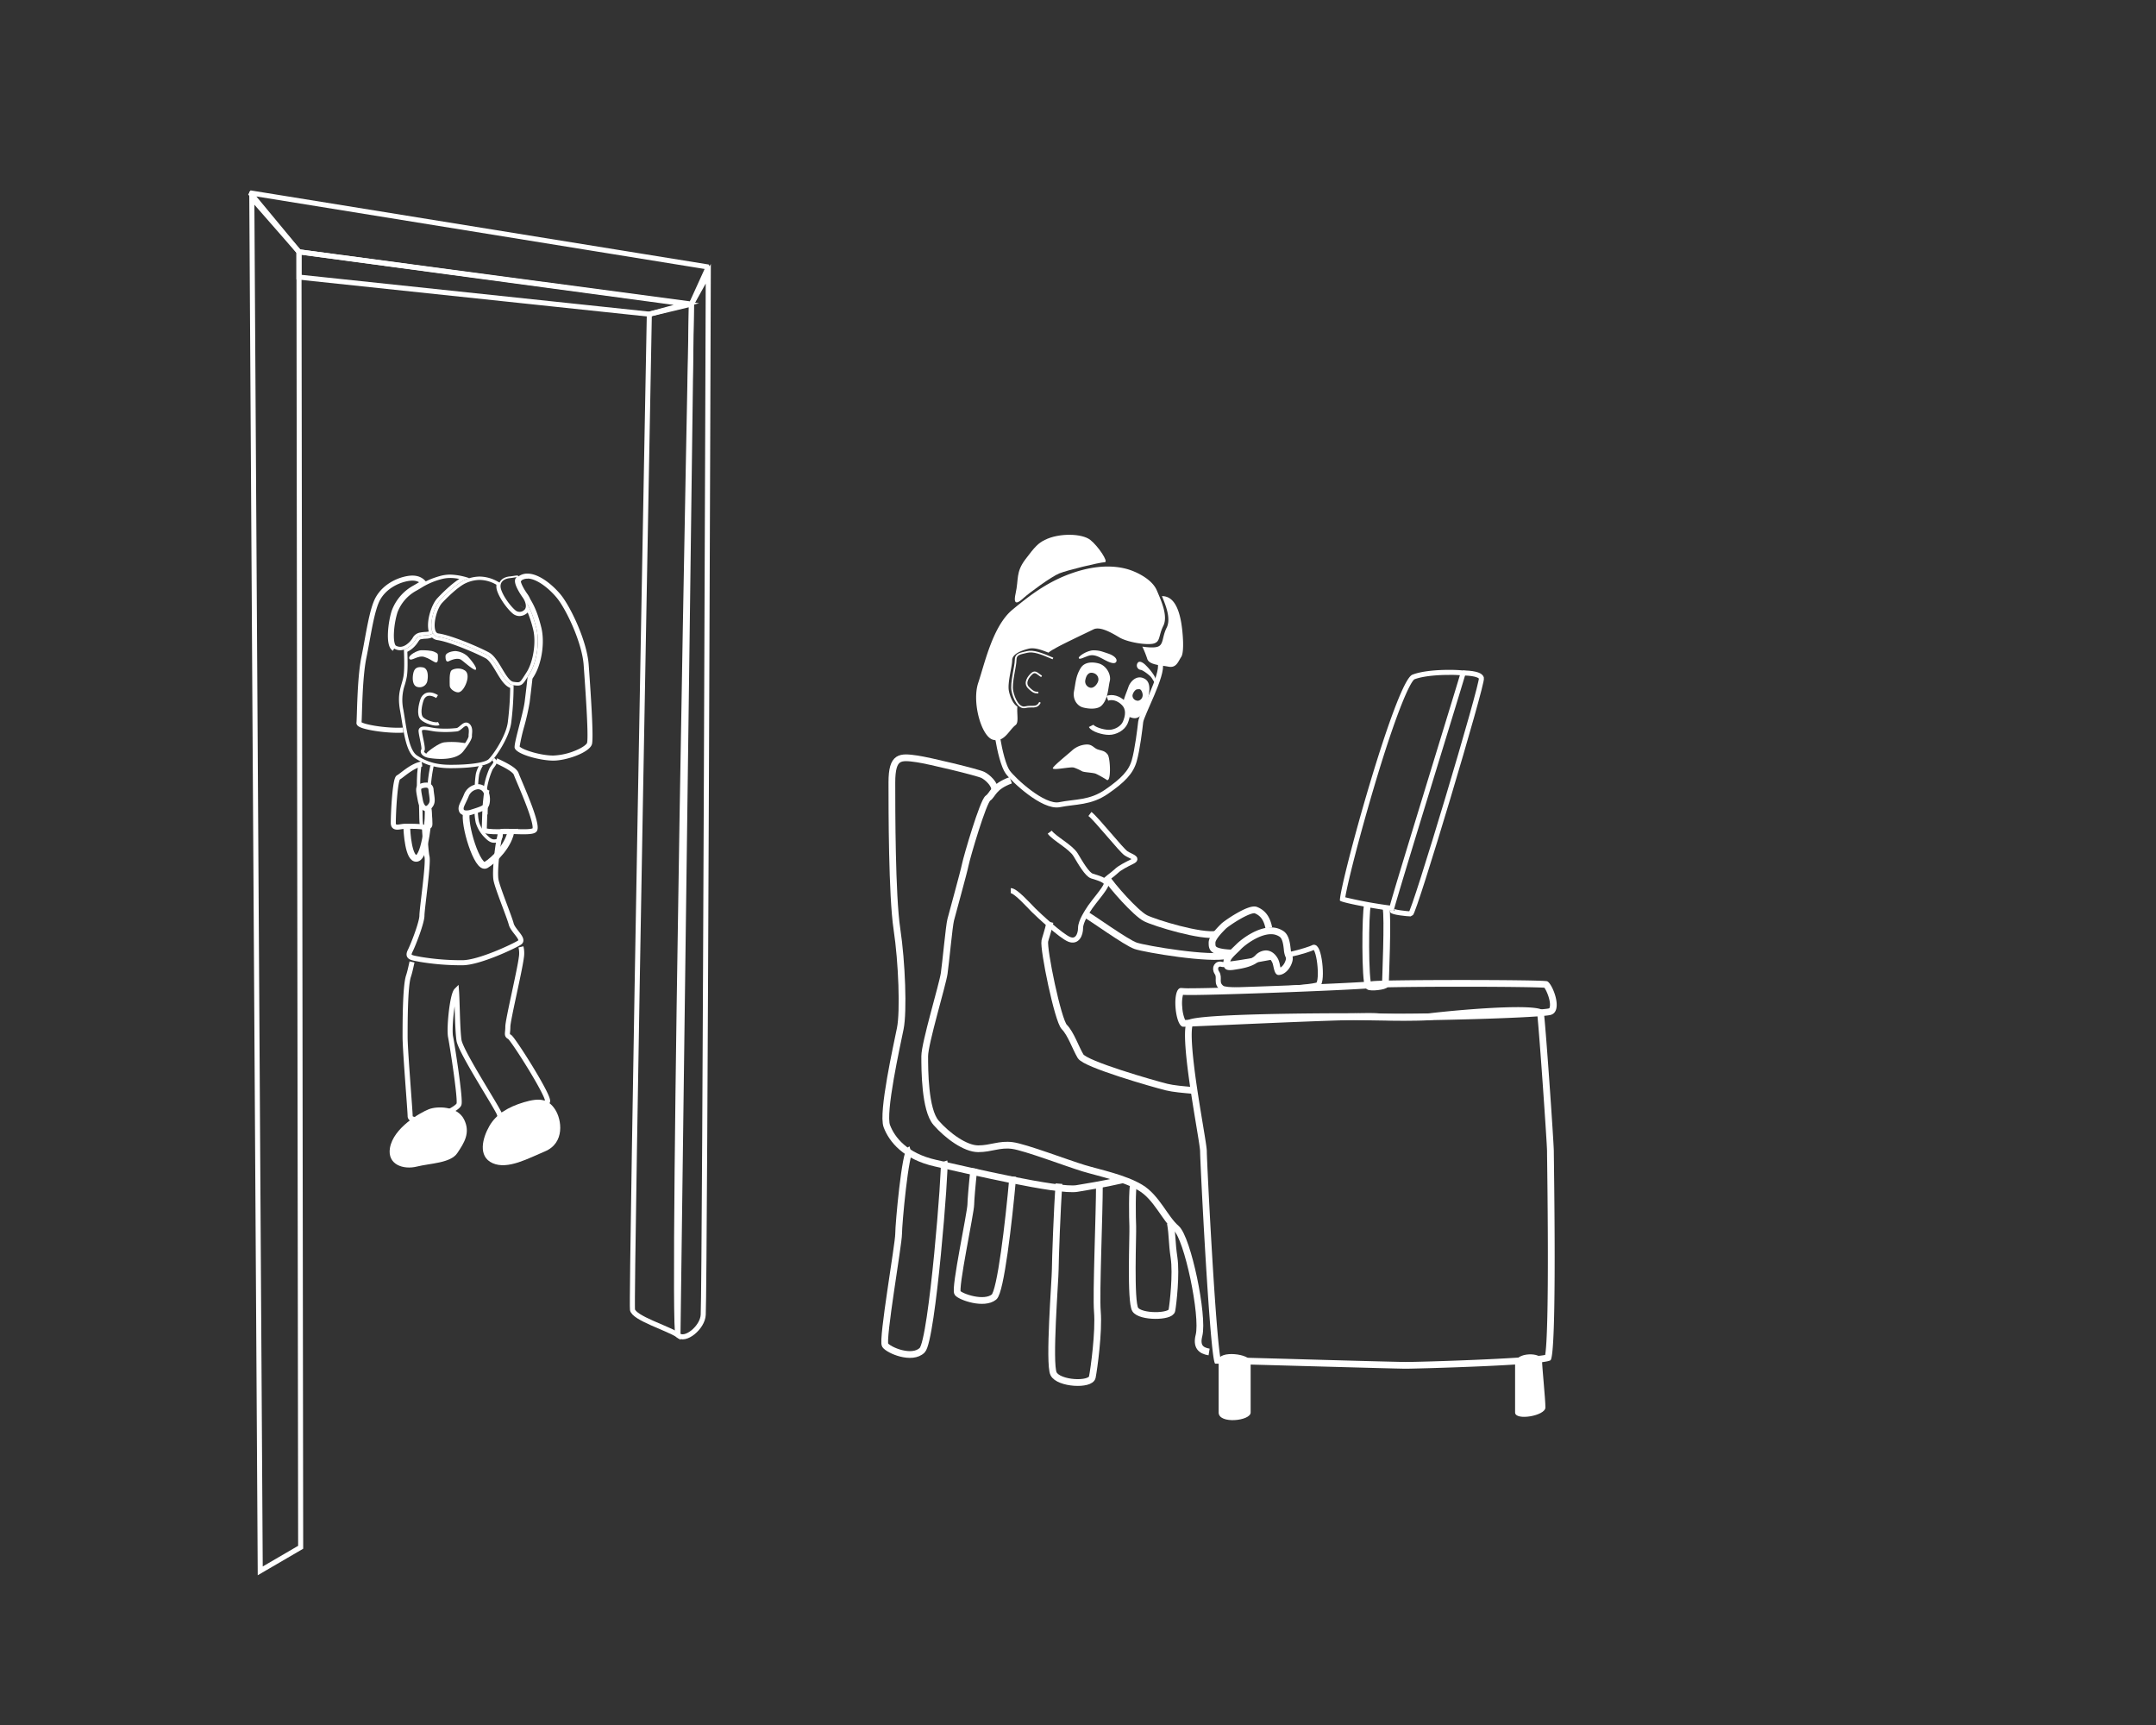<svg xmlns="http://www.w3.org/2000/svg" viewBox="0 0 1280 1024"><rect x="0" y="0" width="1280" height="1024" fill="#333333" stroke="none"/><defs><style>.cls-1,.cls-2,.cls-4,.cls-5,.cls-6{fill:none;stroke:#fff;}.cls-1,.cls-2,.cls-4,.cls-5{stroke-miterlimit:10;}.cls-1{stroke-width:4px;}.cls-2,.cls-6{stroke-width:3px;}.cls-3{fill:#fff;}.cls-5{stroke-width:2px;}.cls-6{stroke-linejoin:bevel;}</style></defs><title>worried-teacher</title><g id="Layer_4" data-name="Layer 4"><path class="cls-1" d="M673.1,702.25c-1.08,3.18-.82,20.83-.59,25.62S671,772.73,674,777.38s21,4.57,21.74.53,2.71-21.73,1.29-31.26-.87-12.94-2.18-20.48"/><path class="cls-1" d="M578.2,693.61c-1.09,9.89-1.84,19.23-1.84,21.33,0,4.78-9.83,50.23-7.86,52.62s15.73,7.18,21.63,2.39c3.91-3.17,8.68-43.78,11.17-71.53"/><path class="cls-1" d="M628.74,702.65c-1.12,13.89-2.24,46-2.24,50.85,0,6-4,56-1,62s22,7,23,2,4-27,3-39c-.86-10.3,1.23-57.53,1.21-75.83"/><path class="cls-1" d="M540.5,682.5c-3.07.77-7,44-7,50s-10,63-8,66,16,9,22,3,14-109,13-112"/><path class="cls-1" d="M590.5,468.5c0-3-4-7-7-8.5s-32-8.5-39-9.5c-10-1.42-15-2-15,14s0,67,3,87,4,49,2,59-11,50-8,58,11,18,29,22,73,17,84,15c4.81-.87,14.69-2.28,27-5.12"/></g><g id="Layer_2" data-name="Layer 2"><path class="cls-1" d="M643.7,542.31c3.85,1.92,24.8,17.23,30.58,19.16s44.26,8.49,54.86,5.6"/><path class="cls-1" d="M657,521c2.89,4.81,17.31,21.2,23.09,24.09s33.3,11.24,42.14,9.47"/><path class="cls-1" d="M753.31,550.87c-1-4.82-2.89-8.67-7.71-10.6-3.69-1.48-17.35,7.71-19.28,9.64s-6.74,6.74-6.74,9.63,0,4.82,6.74,5.79a47.14,47.14,0,0,0,5.16.4"/><path class="cls-1" d="M708.32,647.31c-5.8-.51-11.69-1-15.73-2-7.71-1.92-48.18-13.49-51.07-18.31s-5.79-13.49-9.64-17.34-12.53-46.26-11.57-51.08c.3-1.5,1.54-4.63,3.09-11.23"/><path class="cls-1" d="M600.08,463.17c-10.6,3.86-10.6,8.68-13.5,10.6s-12.52,34.7-13.49,39.52-7.71,28.91-8.67,32.76-2.89,25.06-3.86,31.8S549,619.29,549,627s0,31.81,6.75,39.52,17.34,15.41,25,15.41S593.33,679,601,680s32.77,10.6,42.4,13.49,24.1,5.78,33.73,11.56,14.46,18.31,21.21,24.1,16.38,52,13.49,63.6c-1.61,6.42.94,9,6,9.82"/><path class="cls-2" d="M647.08,483.19c3.86,2.89,18.53,21.42,21.42,23.35s7.71,2.89,3.85,4.82-7.7,3.85-9.63,5.78-6.78,5-7.64,6.71"/><path class="cls-2" d="M623.21,494c2.89,3.86,12.52,8.67,15.41,13.49s6.75,11.57,9.64,12.53,9.23,2.47,8.47,5.09-7.5,10.33-9.43,13.22-5.78,8.68-5.78,12.53-1.93,8.67-6.75,6.75-18.31-14.46-21.2-17.35S603,528.7,600.08,528.7"/><path class="cls-2" d="M678.14,371.62c-4.82-2.89-20.24-19.27-34.7-18.31s-33.73,14.46-40.47,26S591.4,408.24,590.44,416s3,35.55,7.82,42.3c3.17,4.43,21.09,21.31,30.73,19.38s18.31-1,28-7.71,14.45-11.57,16.38-18.31,3.41-19.18,3.85-23.13c.49-4.34,13.53-28,11.6-34.73"/><path class="cls-3" d="M620.31,320.51c8.49-4.25,22.17-3.86,27,0s10.82,13,8.67,13.2c-4,.29-22.16,4.71-27,6.64s-18,11.65-21.2,14.56c-2.15,1.94-6.75,6.07-4.82-2.6s0-12.53,5.78-20.24S616.46,322.43,620.31,320.51Z"/><path class="cls-3" d="M701.3,369.73c-1-5.78-3.11-13.57-8.67-15.42a7.91,7.91,0,0,0-2.8-.43c2.65,6.29,5.35,13.64,2.8,18.74C689.74,378.4,691,382.9,687,384c-1.83.51-5.21.39-8.81-.16a59.13,59.13,0,0,1,2.86,7.07c1,3.86,7.71,3.86,12.53,4.82s5.79-2.89,7.71-5.78S702.27,375.51,701.3,369.73Z"/><path class="cls-4" d="M618.39,401.5c-1.93-1-3.54-3.54-5.62-1.77s-5,5.62-2.09,8.51,3.85,2.89,5.78,2.89"/><path class="cls-3" d="M662.72,392.82c-1,1.93-4.82,0-6.75-1s-4.82-2.89-7.71-2.89-6.74,2.89-7.71,1.92,4.82-4.81,8.68-4.81,5.78,1,8.67,1.92S663.68,390.89,662.72,392.82Z"/><path class="cls-3" d="M675.25,393.79a2.63,2.63,0,0,0,1.92,3.85c1,0,4.34,2.41,5.79,3.86s2.4,4.33,3.13,3.61-.45-3.44-1.21-4.58a35.76,35.76,0,0,0-4.82-5.78C678.54,393.23,676.21,391.86,675.25,393.79Z"/><path class="cls-3" d="M679.58,402.94c-4.91-2.73-8.67,1.93-9.63,4.82-.8,2.4-2.58,6.43-3.17,9.4a3.08,3.08,0,0,1,.27.24,8.21,8.21,0,0,1,2.19,7.6,5.08,5.08,0,0,0,1.19.59c2.89,1,3.85,1,5.78,0s5.14-8.68,5.46-11.08S683.92,405.35,679.58,402.94Zm-4.33,13a3.09,3.09,0,0,1-2.9-2.89c0-1.36,1.53-3.86,2.9-3.86,1,0,2-.65,2.89,1.93C679.1,414,677.17,416,675.25,416Z"/><path class="cls-3" d="M652.12,393.79c-3.86-1-8.39-.81-10.6,2.89-2.9,4.82-2.9,8.67-3.86,13.49-1,5.09,1.93,8.67,4.82,9.64,2,.68,8.67,1.92,11.56-1,3.86-3.85,3.86-10.6,4.82-14.45S656.88,395,652.12,393.79Zm-4.82,14.45a3.84,3.84,0,0,1-2.89-4.82c.48-2.41,1.92-4.82,4.82-3.85a3.87,3.87,0,0,1,2.89,3.85C652.12,405.35,649.71,408.72,647.3,408.24Z"/><path class="cls-2" d="M766.57,566.41c5.82-1.27,12.1-3.36,12.93-3.91,3.72-2.48,6,20,3,22s-53,5-57,2-1-6-3-9,0-6,3-5c1.62.54,16.45-1.85,30.17-4.47"/><path class="cls-3" d="M656.82,462.78c3,2.68,2.47-12.61.82-14.84s-3.29-2.23-5.75-3-3.29-3-6.58-3a13.88,13.88,0,0,0-9,3.71c-2.47,2.23-9.46,7.8-11.1,10s10.13-.66,12.33,0a28.78,28.78,0,0,1,4.94,2.23c1.47.66,6.58.74,8.22,1.48A62.93,62.93,0,0,1,656.82,462.78Z"/><path class="cls-3" d="M754.53,554.56a8.83,8.83,0,0,1,5.16,1.51c1.78,1.2,2.23,5,2.52,7.57a13.53,13.53,0,0,0,1,4.4c.27.53.57,1.13-.51,3.41a7.26,7.26,0,0,1-2.48,2.92c-.14-.51-.26-1.06-.34-1.44a14.31,14.31,0,0,0-1-3.43c-1.69-3.37-4.37-5.31-7.36-5.31a8.88,8.88,0,0,0-6.28,3c-3,3-8.91,3.92-13.22,4.57a13,13,0,0,1-1.64.16c0-.21,0-.48,0-.83,0-1.48,2.19-3.58,4.51-5.8.66-.63,1.34-1.29,2-2,2.86-2.85,10.94-8.74,17.71-8.74m0-4c-8.54,0-17.57,7-20.53,9.91-3.86,3.86-7.71,6.75-7.71,10.6,0,3.2.66,4.83,3.92,4.83a15.41,15.41,0,0,0,2.34-.21c5.3-.8,11.6-1.84,15.45-5.69a5.05,5.05,0,0,1,3.45-1.81c1.89,0,3.15,1.83,3.78,3.1,1,1.93.93,7.49,3.82,7.49s5.78-2.57,7.23-5.62,1.45-5,.48-6.91-.17-10.33-4.82-13.49a12.86,12.86,0,0,0-7.41-2.2Z"/><path class="cls-2" d="M657.42,414.51c2.89-1,6.59-.16,9.63,2.89,3.38,3.37,2.58,7.8,1,11.56-1.45,3.37-5.78,5.78-9.64,5.78s-9.64-1.92-10.6-3.85"/><path class="cls-4" d="M625.13,390.89c-6.74-2.89-11.56-4.81-15.42-3.85s-6.74,1-6.74,4.82-2.89,13.49-1.93,18.31,3.86,10.6,7.71,9.64,6.75,1,8.67-2.9"/><path class="cls-3" d="M686.77,350.42c-2.89-6.75-12.35-11.1-17.34-12.53-6.75-1.93-17.31-2.89-31.77,1.93S612.6,352.35,601,362s-16.38,31.81-20.24,43.37,1.93,31.8,8.68,33.73,9.63-5.78,13.49-8.67c2-1.52.72-6.22,1.06-11-2.47-1.46-4.27-5.6-5-9.2-1-4.82,1.93-14.46,1.93-18.31s5.89-5.86,9.74-6.82c3.13-.78,6.89.34,11.79,2.33a19.9,19.9,0,0,1,3.67-2.33c2.89-1.93,19.2-9.57,23.06-11.49s10.56,1.89,15.38,4.78S681,383.15,685,382s2.73-4.62,5.62-10.4S689.67,357.16,686.77,350.42Z"/></g><g id="Layer_5" data-name="Layer 5"><path class="cls-3" d="M323.5,683.5c-9.64,4-22,11-31,7s-6-15-2-22,11-11.33,20.5-14.17,14.46-1.89,18.5,4.17S335.5,678.5,323.5,683.5Z"/><path class="cls-3" d="M231.5,681.5c-1.64,9.86,8,13,16,11s20-2,24-8,8-12,4-20-16-8-21-6S233.5,669.5,231.5,681.5Z"/><path class="cls-2" d="M309.29,562.1a15.89,15.89,0,0,1,.21,6.4c-1,8-8,37-8,41s-1,5,1,6S327,652,325,654s-28.5,9.5-28.5,7.5-23-37-24-44-1-23-1.5-29.5c-2.5,2.5-4.5,22.5-3.5,27.5s6,37,5,40-15,9-19,9-10,1-10-2-3-39-3-47,0-30,2-36c.8-2.4,1.44-5.44,2.11-8.48"/><path class="cls-2" d="M294.5,451.5c3.22,1.61,11,5,12,8s13,29,11,33c-1,2-11,1-17,1-4.12,0-3,0-4,4-1.08,4.34-3,20-2,25s8,22,9,26,8,9,5,11-24,12-34,12a147.28,147.28,0,0,1-25-2c-5-1-8-1-6-5s7-17,7-21,4-31,3-35c-.5-2-1-9-1.5-17-.07-1.12-8.5-1-11.5-1s-7,2-7-2c0-6,1-26,3-27s8-7,14-8"/><path class="cls-1" d="M241.5,490.5c0,3,1,20,6,19S255,484,254,480"/><path class="cls-1" d="M303.5,492.5c-1,9-10,18-15,21S275,489,277,482"/><path class="cls-5" d="M249.62,453.12c-1,2.92-1.14,9-1.15,13.82"/><path class="cls-5" d="M254.88,465.52a87.53,87.53,0,0,1,1.62-11"/><path class="cls-5" d="M249.72,476.81c.28,5.19-.05,13.78,1,14.31.75.38,3.75.38,4.75-.62.65-.65,0-6.87-.49-12.21"/><path class="cls-3" d="M252.82,467.57c1.12,0,1.48.34,1.59,1.51s.24,2,.36,2.8c.47,3.4.55,4.44-.87,5.93a1.78,1.78,0,0,1-1,.65c-.31,0-1.38-.9-1.88-3.68-.12-.64-.23-1.25-.34-1.82-.35-1.85-.79-4.15-.56-4.66a1.57,1.57,0,0,1,.63-.32,6.32,6.32,0,0,1,2.08-.41m0-3a9.33,9.33,0,0,0-3.09.58c-3.77,1.35-2.76,4.18-1.68,10.16.73,4,2.69,6.15,4.84,6.15a4.45,4.45,0,0,0,3.17-1.58c3.1-3.23,1.83-6.12,1.34-11.1a4.25,4.25,0,0,0-4.58-4.21Z"/><path class="cls-5" d="M285.79,454.15a18.5,18.5,0,0,0-2.29,5.35,56.91,56.91,0,0,0-.65,7"/><path class="cls-5" d="M288,469a45.55,45.55,0,0,1,3.5-12.5c1-2,4-4,1.25-5.75"/><path class="cls-5" d="M288.5,483.5V479"/><path class="cls-5" d="M282.7,480.87a35,35,0,0,0,.68,7.13,19.46,19.46,0,0,0,5.12,8.5c2,2,3.5,3.25,6.25,2.62s2.75-2.62,2.75-4.62"/><path class="cls-3" d="M283.81,468.51a3.53,3.53,0,0,1,2.57,1.11c1.91,1.91,1.72,6.83,1,7.76-1.16,1.16-4,2.05-6.26,2.77l-1.57.5a8.22,8.22,0,0,1-2.55.45c-.35,0-1.48,0-1.65-.55-.29-.87,0-1.53,1.16-4,.51-1.05,1.15-2.36,1.78-3.94a6.55,6.55,0,0,1,5.52-4.1m0-3a9.55,9.55,0,0,0-8.31,6c-2,5-4,7-3,10,.63,1.9,2.47,2.6,4.5,2.6a11.23,11.23,0,0,0,3.5-.6c3-1,7-2,9-4s2-9-1-12a6.5,6.5,0,0,0-4.69-2Z"/><path class="cls-2" d="M289,469c-1.5,13.5-1,10-1.5,23.5-.07,2,16,1,20,1"/><path class="cls-5" d="M259.5,413.5c-5-3-8-1-9,2s-2.24,8.76,0,11c2,2,8,4,10,3"/><path class="cls-3" d="M264.5,389.5c0,1,0,4,2,3s5-2,7-1c1.26.63,8,7,9,6s-3-6-5-8a12.25,12.25,0,0,0-7-3C268.26,386.5,264.5,387.5,264.5,389.5Z"/><path class="cls-3" d="M260,390c0,2,0,4-2,3s-3-2-6-3c-3.91-1.3-8,3-9,1s5-5,7-5,6,0,8,1S260,388,260,390Z"/><path class="cls-5" d="M249.55,433.39c-.47,1.33,2.37,10.79,1.5,11.9s.38,3,3.48,3.6,15.38,2.09,19.72-3.49,5.07-7.7,4.95-8.69.93-4.65-1.31-6.39-4.48,2.58-6.69,2.86a60.15,60.15,0,0,1-12.59.08C254.51,432.76,250.29,431.28,249.55,433.39Z"/><path class="cls-3" d="M263.57,440.69c-3,.38-9.42,5.22-10.28,6.34s2.84,2.46,6.09,2.38c3.77-.1,8.85.27,11.43-1.31s6.25-6.33,6.08-6.69S269.53,439.94,263.57,440.69Z"/><path class="cls-3" d="M276,398c1.86,1.24,2,4,1,7s-3,6-5,6-5-2-5-4-.41-7.59,1-9C269,397,273,396,276,398Z"/><path class="cls-3" d="M251,396.16c3,.5,3.29,4.61,2.79,7.56a4.64,4.64,0,0,1-5.75,4.12c-3-.5-3.29-4.61-2.79-7.56S247,395.51,251,396.16Z"/><path class="cls-2" d="M402.5,792.5c-6-4-26-10-27-15s10-591,10-591l25-6Z"/><polygon class="cls-2" points="177.5 149.5 407.5 180.5 385.5 186.5 177.5 164.5 177.5 149.5"/><polygon class="cls-2" points="178.5 918.5 154.5 932.5 149.5 117.5 177.5 149.5 178.5 918.5"/><polygon class="cls-6" points="420.5 158.5 148.5 114.5 177.5 149.5 410.5 180.5 420.5 158.5"/><path class="cls-2" d="M417.5,780.5c-.38,7.61-10.88,16.12-15,12s8-612,8-612l10-18S418.5,760.5,417.5,780.5Z"/><path class="cls-3" d="M312.57,358.51l0,.14,0-.14Z"/><path class="cls-3" d="M312.68,360.05a.31.31,0,0,1,0,.1.31.31,0,0,0,0-.1Zm0,.1a.28.28,0,0,1,0,.09.28.28,0,0,0,0-.09Z"/><path class="cls-3" d="M308.69,359.81l.31.09-.31-.08h0m3.88,1,0,.1,0-.1Z"/><path class="cls-3" d="M312.69,359.37v0Z"/><path class="cls-3" d="M308.83,359.53,311.3,361l-.07,0-2.4-1.43h0m3.48,2,0,.07,0-.07Zm0,.07a.43.43,0,0,0,0,.07.43.43,0,0,1,0-.07Z"/><path class="cls-3" d="M312.38,357.74l0,.05,0-.05Zm0,.05Zm0,0Zm0,0,0,.13,0-.13Z"/><path class="cls-3" d="M312,362.05l-.06.08.06-.08Zm-.06.08-.06.07.06-.07Z"/><path class="cls-3" d="M310.54,363.15a1.89,1.89,0,0,1-.21.09,1.89,1.89,0,0,0,.21-.09Zm-.21.09-.25.11.25-.11Z"/><path class="cls-3" d="M313.33,343.46c4.47,0,11.26,4.42,16.89,11,5.76,6.72,15.34,27,16.29,40.26.89,12.45,3,41.6,2.05,46.2-.13.65-2,2.64-7.06,4.68a38.33,38.33,0,0,1-13,2.91c-7.56,0-18.23-3.4-20-5.36a110.46,110.46,0,0,1,2.67-11.72,140.5,140.5,0,0,0,3.29-14.55c.36-2.89,1-8.19,1.65-14l.69-1.09c4.79-7.48,6.79-20.36,4.56-29.33-1.82-7.29-3.72-12.18-6.54-16.78a15.11,15.11,0,0,0-1.66-3c-2.48-3.45-3.81-6.42-3.95-7.54a5.54,5.54,0,0,0,.56-.7,6.43,6.43,0,0,1,3-.93,5.12,5.12,0,0,1,.56,0m0-3c-.28,0-.56,0-.83,0a9,9,0,0,0-5.06,1.93c0,.18-.2.46-.65.89-2.11,2,2.25,8.72,3.95,11.09a11.88,11.88,0,0,1,1.41,2.62c2.6,4.19,4.46,8.7,6.32,16.16,2.08,8.38,0,20.48-4.18,27l-1.07,1.7c-.64,6-1.33,11.51-1.72,14.62-.87,6.95-6,23-6,27s15,8,23,8,22-5,23-10-1-33-2-47-11-35-17-42c-5.73-6.68-13.3-12-19.17-12Z"/><path class="cls-3" d="M309.8,363.46l-.34.1.34-.1Zm-.34.1-.26.06.26-.06Z"/><path class="cls-3" d="M309.12,363.63a3.55,3.55,0,0,1-.64.06,3.55,3.55,0,0,0,.64-.06Zm-.64.06h0Z"/><path class="cls-4" d="M302.88,342.66c-4.33.37-7.29,3-5.84,7.45s5.68,10.05,8.54,12.49a4.36,4.36,0,0,0,5.74.07c2.53-1.84,1.12-5.89-.58-8.26s-6.06-9.09-3.95-11.09S305.57,342.42,302.88,342.66Z"/><path class="cls-3" d="M256.29,368.38l0,.17,0-.17Zm0,.17a.88.88,0,0,1,0,.17.88.88,0,0,0,0-.17Z"/><path class="cls-3" d="M256.14,369.84a1.5,1.5,0,0,0,0,.22,1.5,1.5,0,0,1,0-.22Zm0,.22v0Z"/><path class="cls-3" d="M256.14,372.62v0Z"/><path class="cls-3" d="M256.08,371.26v0Z"/><path class="cls-3" d="M256.86,365.44c0,.17-.09.33-.13.5,0-.17.09-.33.13-.5Z"/><path class="cls-3" d="M257.25,364l-.09.3.09-.3Zm-.09.3c0,.08-.05.16-.07.24,0-.08.05-.16.07-.24Z"/><path class="cls-3" d="M256.48,378.43a5.77,5.77,0,0,0,3.24,1.55c7.44,1.06,23.51,8,28.59,10.79,2.17,1.19,4.26,4.69,6.28,8.07,2.53,4.24,4.94,8.27,8.3,9.52a183.92,183.92,0,0,1-1.38,20.13c-.92,8.08-8.51,19.35-11.41,22.18-1.57,1.54-8.44,3.33-22.6,3.33-8.1,0-13.87-1.6-19.91-5.52-4.16-2.71-5.71-12.32-7.08-20.8-.33-2.05-.67-4.17-1-6.15a28.11,28.11,0,0,1,.85-15.08,43.9,43.9,0,0,0,1.15-4.68c.62-3.59.52-9.41.33-14.85a14.91,14.91,0,0,0,4.11-3,17,17,0,0,0,2.3-2.89c.8-1.2,1-1.42,1.68-1.56a19.91,19.91,0,0,1,2.87-.33,11,11,0,0,0,3.72-.7m.54-2.56c-2.48,1.69-4,.93-7.52,1.63-2.5.5-2.5,2.5-5,5a12.28,12.28,0,0,1-4.74,3.09c.2,5.71.37,12.14-.26,15.84-1,5.85-4,9.75-2,20.47s3,24.36,9,28.25,12,5.85,21,5.85c10.05,0,21-1,24-3.9s11-14.61,12-23.38a178.2,178.2,0,0,0,1.38-22l-.49-.08c-5.74-.93-9.39-14.55-15.12-17.68-5.06-2.76-21.35-9.88-29.27-11a3.93,3.93,0,0,1-3-2.13Z"/><path class="cls-3" d="M256.53,366.91c0,.07,0,.14,0,.21s0-.14,0-.21Zm0,.21c0,.07,0,.14,0,.21s0-.14,0-.21Z"/><path class="cls-3" d="M257.71,362.62l-.07.18.07-.18Zm-.07.18c0,.13-.09.26-.13.39,0-.13.09-.26.13-.39Z"/><path class="cls-3" d="M258.22,361.3l-.07.15.07-.15Zm-.07.15c-.06.14-.11.28-.17.43.06-.14.11-.29.17-.43Z"/><path class="cls-3" d="M284.79,344.26a20.14,20.14,0,0,1,9.79,2.78l.15.08a8.24,8.24,0,0,0,.42,3.62c1.53,4.66,6,10.69,9.14,13.38a6.33,6.33,0,0,0,4.13,1.59,6.94,6.94,0,0,0,4.07-1.42,6.13,6.13,0,0,0,.8-.71,67.06,67.06,0,0,1,3.24,10.1c1.87,7.53.08,19.18-3.92,25.42l-1,1.56c-2.54,4-2.86,4.34-4.32,4.34a17.5,17.5,0,0,1-2.59-.28c-2.16-.35-4.56-4.38-6.68-7.93-2.3-3.85-4.67-7.82-7.81-9.53-5-2.74-21.7-10.06-29.94-11.24-.57-.08-1.3-.35-1.78-1.74-1.5-4.31,1.1-13.34,4.06-16.46,5.58-5.89,10.81-10.24,14-11.65a20.2,20.2,0,0,1,8.27-1.91m0-2a22.23,22.23,0,0,0-9.08,2.08c-4.17,1.87-10.3,7.57-14.6,12.1C256.63,361.16,253,377,260,378c7.92,1.13,24.21,8.25,29.27,11,5.73,3.13,9.38,16.75,15.12,17.68a18.17,18.17,0,0,0,2.91.31c3,0,3.69-1.65,7-6.82,4.18-6.51,6.26-18.61,4.18-27-1.86-7.46-3.72-12-6.32-16.16.79,2.08.9,4.38-.83,5.64a5,5,0,0,1-2.9,1,4.4,4.4,0,0,1-2.84-1.11c-2.86-2.44-7.08-8.08-8.54-12.49a5.64,5.64,0,0,1,0-4l-1.53-.79a22.36,22.36,0,0,0-10.73-3Z"/><path class="cls-2" d="M234,385c-3.76-2.09-2-16,0-22a26.48,26.48,0,0,1,12-14c1.95-1.08,3.57-2.13,5.42-3.14-2.6-2.87-6.41-3.25-11.33-2s-11.67,4.56-15.53,11.13-5.88,22.44-8.51,35.21-2.56,36-2.93,38.94c-.28,2.2,16.46,4.91,26.26,4.27"/><path class="cls-3" d="M267.39,343.09a24.79,24.79,0,0,1,5.31.61c-4.86,3-10.58,8.77-13,11.37-3.49,3.67-6.8,13.63-5.15,19.81a9.52,9.52,0,0,1-2,.25,24,24,0,0,0-3.4.41,6.26,6.26,0,0,0-4.22,3.26,14.86,14.86,0,0,1-1.8,2.29c-1.32,1.31-3.34,2.87-5.55,2.87a5.17,5.17,0,0,1-2.57-.71c-.38-.21-1.41-2.08-1.13-7.69a50.3,50.3,0,0,1,2.06-11.93A24.42,24.42,0,0,1,247,350.75c1-.55,1.89-1.09,2.76-1.6a42.71,42.71,0,0,1,11.82-5.23,20.92,20.92,0,0,1,5.84-.83m0-2A23.22,23.22,0,0,0,261,342c-7.75,2.21-10.5,4.5-15,7a26.48,26.48,0,0,0-12,14c-2,6-3.76,19.91,0,22a7.24,7.24,0,0,0,3.54,1c3,0,5.46-2,7-3.46,2.5-2.5,2.5-4.5,5-5,3.49-.7,5,.06,7.53-1.63-2.56-4.7.48-15.64,4.08-19.43,4.3-4.53,10.43-10.23,14.6-12.1a27.5,27.5,0,0,1,2.93-1.11A5.32,5.32,0,0,0,278,343a38.72,38.72,0,0,0-10.61-1.91Z"/></g><g id="Layer_3" data-name="Layer 3"><path class="cls-3" d="M915.5,807.5c0,4,2,23,2,28s-18,8-18,3v-29C899.5,802.5,915.5,802.5,915.5,807.5Z"/><path class="cls-3" d="M742.5,808.5v30c0,5-19,7-19,0v-31C723.5,801.5,742.5,803.5,742.5,808.5Z"/><path class="cls-1" d="M811.83,537.48c-1.27,4.21-1.57,45.51.67,48,1,1.1,10,0,10-1.11,0-1.56,1.67-40.61.33-45.4"/><path class="cls-3" d="M900.72,601.87c7.35,0,10.64.48,12,.82,1.28,11.89,5.75,76.37,5.75,80.81,0,.59,0,2.47.06,5.59,1.14,88.19-.25,110-1.17,115.23-11,2.22-73.12,4.18-82.89,4.18-3.46,0-41.08-1-71.32-1.88l-38.71-1.06c-.75-4.6-2.3-18.53-4.82-60.67-1.82-30.35-3.15-58.75-3.15-61.39,0-1.83-.76-6.52-2.35-16.11-1.67-10.12-4-24-5.35-35.88-1.9-16.24-1.21-21.26-.78-22.71,6.62-1.93,44.13-3.31,91-3.31h1.11c1.46,0,4.63.06,8.63.13,7.47.13,17.69.31,26.19.31,10.46,0,13.46-.28,14.81-.49,3.88-.6,32.35-3.57,51-3.57h0m0-4c-18.53,0-47.29,3-51.58,3.62a135.94,135.94,0,0,1-14.2.44c-13.1,0-30.58-.43-34.82-.44H799c-11.65,0-86.79.17-93.51,4-7,4,7,72,7,78s6,126,9,126,107,3,113,3,82-2,86-5,2-119,2-124-5-77.08-6-83c-.32-2-6.87-2.63-15.78-2.63Z"/><path class="cls-3" d="M860.34,400.61c2.74,0,4.87.09,6.38.21-2.17,7.24-8.08,26.52-14.27,46.72-19,62.11-25.41,83.12-27.27,90a255.28,255.28,0,0,1-26.49-4.88c1.24-8.1,8.25-35.71,17-65.23,14-47.15,21.65-62.48,24-64.15,4.21-1.66,11.91-2.64,20.63-2.64m0-3c-7.12,0-16.31.68-21.84,2.89-10,4-43,124-43,134,0,1.3,27,6.12,31.4,6.12.39,0,.6,0,.6-.12,0-2.24,43-141,43-142,0-.45-4.4-.89-10.16-.89Z"/><path class="cls-3" d="M867.62,585.75c27.47,0,45.1.29,49.26.58,1.5,2,4,8.28,3.18,11.57-.16.63-.3.66-.53.72C914,600,859,601.77,829.64,601.77c-8.07,0-10.82-.16-11.74-.25s-2.7-.15-5.22-.15c-15.67,0-60.74,2-87.67,3.19-10.09.45-18.37.82-21.42.91a22.27,22.27,0,0,1-1.68-7.48,21.91,21.91,0,0,1,.41-7.41c.86,0,2.15.08,4.23.08,20.25,0,102.47-3.19,108.61-4.21,2.11-.34,21.21-.7,52.46-.7m0-4c-24.87,0-50.12.25-53.12.75-5.35.89-86.25,4.16-108,4.16a44.84,44.84,0,0,1-5-.16l-.36,0c-5.56,0-3.54,23,1.36,23,4.55,0,87.61-4.13,110.18-4.13,2.26,0,3.91,0,4.82.13,1.84.18,6.19.27,12.14.27,26.46,0,84.33-1.64,90.86-3.27,8-2,1-19-2-20-1.5-.5-26-.75-50.88-.75Z"/><path class="cls-2" d="M868.5,399.5c1,0,10,0,11,3s-40,140-42,140-11-1-11-2"/></g></svg>